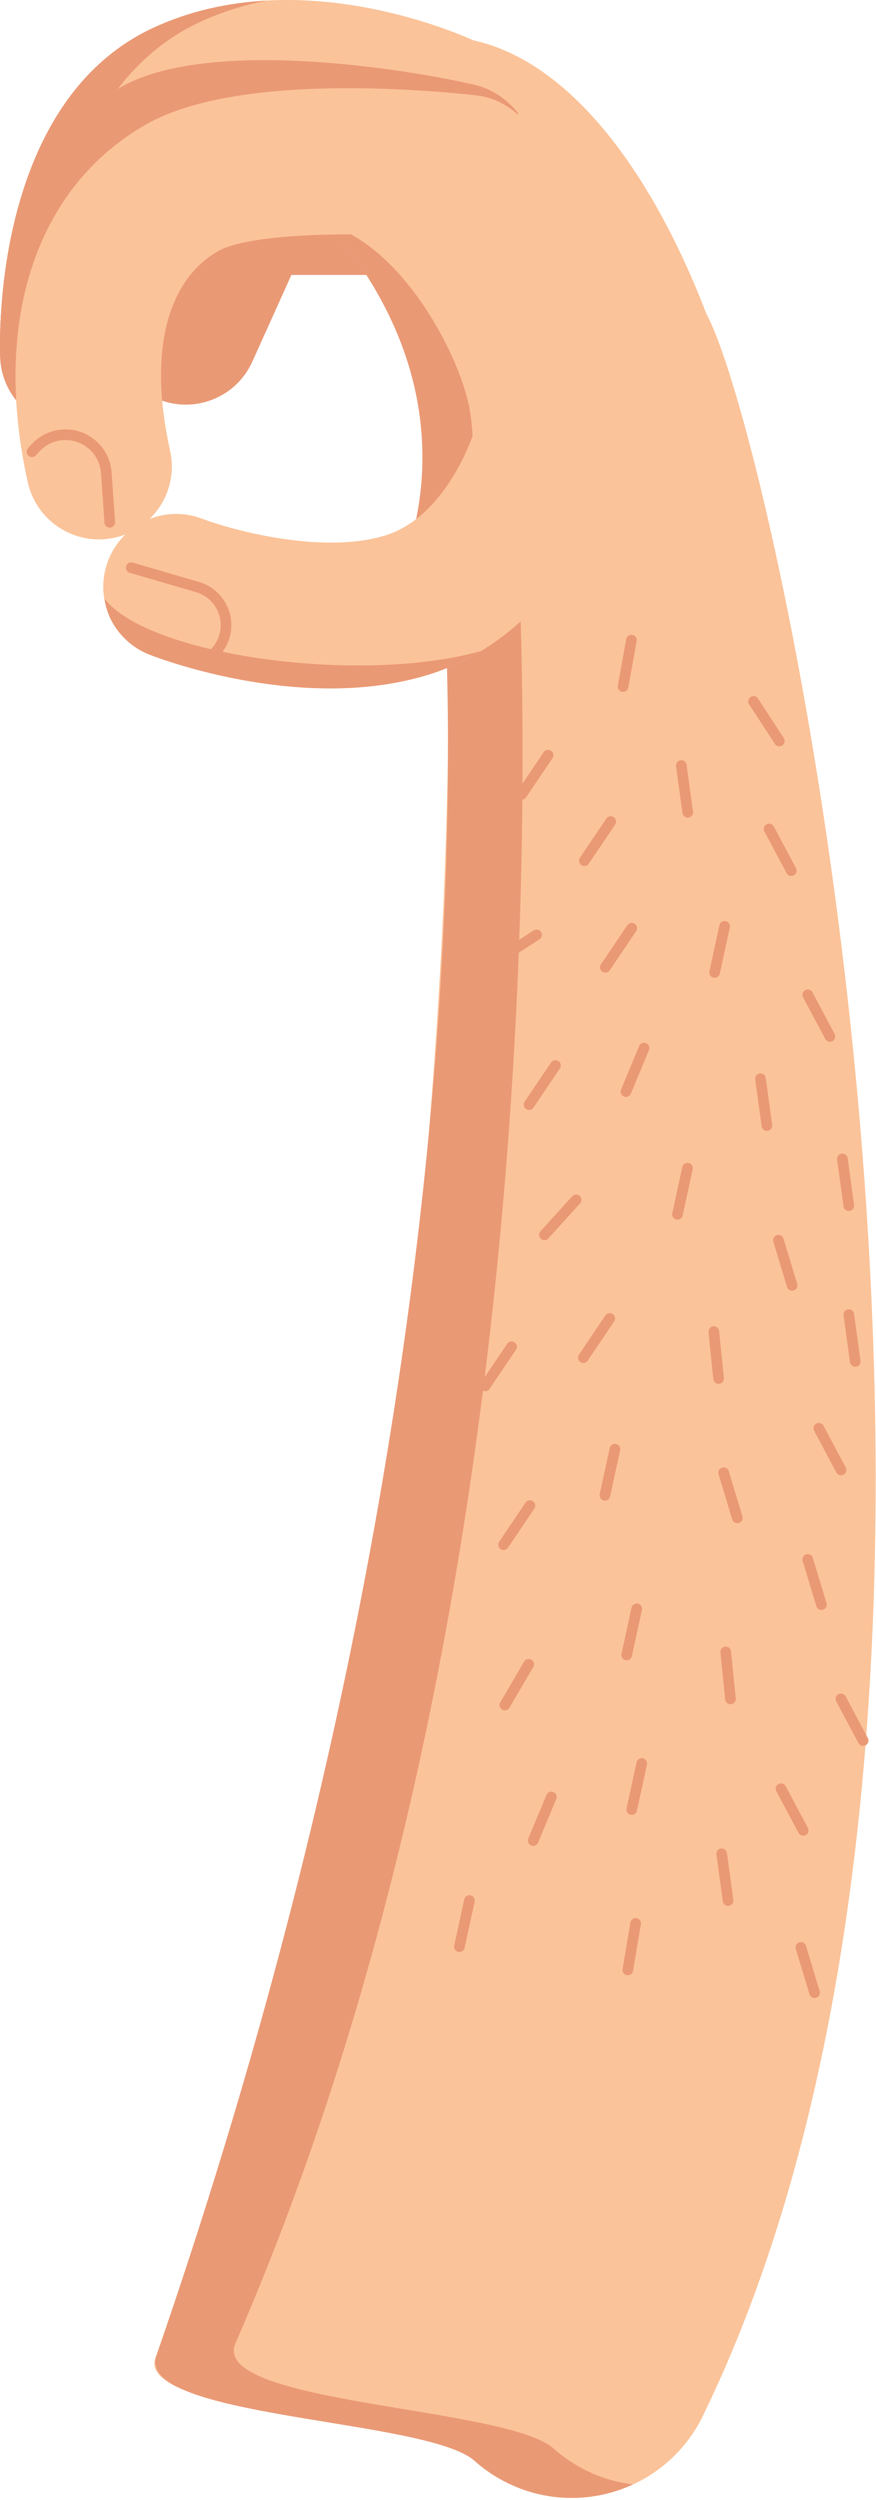 <svg width="156" height="445" viewBox="0 0 156 445" fill="none" xmlns="http://www.w3.org/2000/svg">
<path fill-rule="evenodd" clip-rule="evenodd" d="M84.511 438.003C76.07 430.469 22.655 429.924 27.853 419.246C79.364 313.455 84.964 106.612 76.749 79.757C72.559 66.062 77.457 51.347 90.673 45.816C103.891 40.284 118.969 43.263 125.794 55.853C138.623 79.517 187.039 302.942 125.165 430.014C118.891 442.897 103.352 448.259 90.459 441.986C88.251 440.913 86.259 439.564 84.511 438.003Z" fill="#FBC399"/>
<path fill-rule="evenodd" clip-rule="evenodd" d="M104.545 439.803C102.334 438.727 100.343 437.378 98.597 435.819C90.155 428.283 37.192 427.947 41.937 417.06C107.723 266.146 91.469 79.094 90.832 77.572C85.431 64.641 91.3 49.833 103.939 44.021C99.579 43.469 95.021 43.996 90.672 45.816C77.457 51.347 71.228 66.542 76.749 79.757C77.386 81.28 96.95 219.786 27.853 419.246C23.966 430.467 76.071 430.469 84.511 438.003C86.26 439.564 88.25 440.913 90.459 441.986C97.752 445.532 105.887 445.355 112.716 442.203C109.95 441.861 107.19 441.089 104.545 439.803Z" fill="#EA9975"/>
<path fill-rule="evenodd" clip-rule="evenodd" d="M24.444 68.724C20.332 65.054 18.873 59.007 21.26 53.717L31.673 30.635C33.771 25.984 38.402 22.995 43.507 22.992L84.478 22.991C91.645 22.991 97.458 28.801 97.46 35.961C97.461 43.124 91.649 48.936 84.48 48.935L51.894 48.939L44.929 64.382C41.983 70.913 34.295 73.819 27.761 70.877C26.519 70.318 25.407 69.585 24.444 68.724Z" fill="#EA9975"/>
<path fill-rule="evenodd" clip-rule="evenodd" d="M69.54 105.394C97.12 114.656 140.239 113.934 134.806 87.169C125.944 43.503 103.96 4.856 76.443 6.57C76.443 6.57 60.848 22.692 58.678 40.101C87.898 74.457 69.54 105.394 69.54 105.394Z" fill="#FBC399"/>
<path fill-rule="evenodd" clip-rule="evenodd" d="M83.775 73.698C82.34 63.744 71.824 44.078 58.678 40.101C87.898 74.456 69.54 105.394 69.54 105.394C76.52 107.738 86.466 92.406 83.775 73.698Z" fill="#EA9975"/>
<path fill-rule="evenodd" clip-rule="evenodd" d="M4.362 72.807C1.814 70.532 0.165 67.265 0.034 63.586C-0.129 58.955 -0.748 17.978 27.29 4.957C53.584 -7.251 83.645 6.857 84.911 7.463C91.377 10.562 94.109 18.308 91.009 24.771C87.917 31.22 80.189 33.951 73.732 30.882C68.094 28.242 50.747 22.675 38.227 28.487C28.327 33.085 25.672 53.89 25.982 62.672C26.235 69.833 20.629 75.843 13.466 76.093C9.982 76.218 6.77 74.956 4.362 72.807Z" fill="#FBC399"/>
<path fill-rule="evenodd" clip-rule="evenodd" d="M12.661 71.782C10.113 69.508 8.462 66.241 8.334 62.559C8.17 57.931 7.55 16.952 35.589 3.933C39.515 2.107 43.526 0.883 47.512 0.101C40.882 0.459 33.967 1.856 27.29 4.957C-0.748 17.978 -0.129 58.955 0.034 63.586C0.165 67.265 1.814 70.532 4.362 72.807C6.77 74.956 9.982 76.218 13.467 76.093C15.346 76.027 17.104 75.547 18.691 74.772C16.416 74.306 14.337 73.278 12.661 71.782Z" fill="#EA9975"/>
<path fill-rule="evenodd" clip-rule="evenodd" d="M82.031 29.857C77.026 27.514 62.794 22.881 50.901 25.937C60.463 25.877 69.86 29.07 73.732 30.882C77.432 32.638 81.542 32.485 84.964 30.831C83.973 30.623 82.988 30.312 82.031 29.857Z" fill="#EA9975"/>
<path fill-rule="evenodd" clip-rule="evenodd" d="M83.699 14.922C73.256 12.518 38.077 6.614 22.012 15.236C13.322 20.173 6.989 27.707 3.183 37.077C-0.241 49.661 -0.048 61.25 0.034 63.586C0.165 67.266 1.814 70.532 4.362 72.807C6.77 74.956 9.982 76.218 13.467 76.093C19.121 75.896 23.751 72.087 25.35 66.984C24.324 58.604 25.153 51.508 27.735 46.201C29.502 38.523 32.756 31.028 38.227 28.487C50.747 22.675 68.094 28.242 73.732 30.882C80.189 33.951 87.917 31.22 91.009 24.771C91.729 23.265 92.124 21.692 92.24 20.122C90.16 17.475 87.183 15.53 83.699 14.922Z" fill="#EA9975"/>
<path fill-rule="evenodd" clip-rule="evenodd" d="M8.966 92.701C7.012 90.957 5.565 88.609 4.951 85.859C-1.461 57.142 6.412 33.325 26.012 22.146C41.901 13.081 74.986 15.892 84.747 16.969C91.876 17.754 97.014 24.168 96.227 31.286C95.439 38.408 89.025 43.544 81.9 42.758C65.831 41.002 44.712 41.353 38.879 44.681C29.566 49.993 26.434 62.941 30.289 80.207C31.85 87.198 27.444 94.133 20.447 95.693C16.203 96.64 11.979 95.391 8.966 92.701Z" fill="#FBC399"/>
<path fill-rule="evenodd" clip-rule="evenodd" d="M22.724 114.131C18.813 110.639 17.261 104.964 19.26 99.785C21.834 93.109 29.329 89.781 36.01 92.334C41.275 94.329 57.392 98.757 68.614 95.303C79.571 91.931 84.292 77.247 84.336 77.099C86.339 70.221 93.544 66.264 100.428 68.268C107.307 70.277 111.266 77.471 109.266 84.351C108.931 85.498 100.796 112.548 76.251 120.1C54.449 126.81 29.479 117.624 26.702 116.555C25.197 115.976 23.861 115.145 22.724 114.131Z" fill="#FBC399"/>
<path fill-rule="evenodd" clip-rule="evenodd" d="M18.664 106.612C18.664 106.612 18.813 110.639 22.724 114.13C23.861 115.145 25.197 115.976 26.702 116.555C29.479 117.624 54.449 126.81 76.251 120.1C79.694 119.043 82.801 117.59 85.624 115.889C64.113 121.912 26.447 116.679 18.664 106.612Z" fill="#EA9975"/>
<path d="M134.189 124.848L138.787 131.883" stroke="#EA9975" stroke-width="1.895" stroke-linecap="round"/>
<path d="M112.447 113.938L110.953 122.208" stroke="#EA9975" stroke-width="1.895" stroke-linecap="round"/>
<path d="M121.329 136.259L122.473 144.585" stroke="#EA9975" stroke-width="1.895" stroke-linecap="round"/>
<path d="M135.426 192.01L136.57 200.335" stroke="#EA9975" stroke-width="1.895" stroke-linecap="round"/>
<path d="M113.195 342.344L111.802 350.631" stroke="#EA9975" stroke-width="1.895" stroke-linecap="round"/>
<path d="M151.16 233.991L152.304 242.316" stroke="#EA9975" stroke-width="1.895" stroke-linecap="round"/>
<path d="M128.518 329.95L129.662 338.275" stroke="#EA9975" stroke-width="1.895" stroke-linecap="round"/>
<path d="M138.623 220.745L141.059 228.789" stroke="#EA9975" stroke-width="1.895" stroke-linecap="round"/>
<path d="M128.869 262.124L131.305 270.167" stroke="#EA9975" stroke-width="1.895" stroke-linecap="round"/>
<path d="M142.627 346.628L145.063 354.672" stroke="#EA9975" stroke-width="1.895" stroke-linecap="round"/>
<path d="M143.845 277.561L146.28 285.604" stroke="#EA9975" stroke-width="1.895" stroke-linecap="round"/>
<path d="M150.016 206.27L151.16 214.595" stroke="#EA9975" stroke-width="1.895" stroke-linecap="round"/>
<path d="M129.042 164.884L127.256 173.096" stroke="#EA9975" stroke-width="1.895" stroke-linecap="round"/>
<path d="M122.429 207.934L120.644 216.146" stroke="#EA9975" stroke-width="1.895" stroke-linecap="round"/>
<path d="M114.284 313.872L112.498 322.084" stroke="#EA9975" stroke-width="1.895" stroke-linecap="round"/>
<path d="M83.599 338.275L81.814 346.488" stroke="#EA9975" stroke-width="1.895" stroke-linecap="round"/>
<path d="M113.391 286.351L111.606 294.563" stroke="#EA9975" stroke-width="1.895" stroke-linecap="round"/>
<path d="M109.509 257.934L107.724 266.146" stroke="#EA9975" stroke-width="1.895" stroke-linecap="round"/>
<path d="M94.149 296.229L89.905 303.484" stroke="#EA9975" stroke-width="1.895" stroke-linecap="round"/>
<path d="M127.117 237.011L127.967 245.371" stroke="#EA9975" stroke-width="1.895" stroke-linecap="round"/>
<path d="M129.237 294.026L130.087 302.387" stroke="#EA9975" stroke-width="1.895" stroke-linecap="round"/>
<path d="M108.763 146.228L104.063 153.196" stroke="#EA9975" stroke-width="1.895" stroke-linecap="round"/>
<path d="M97.601 134.416L92.901 141.384" stroke="#EA9975" stroke-width="1.895" stroke-linecap="round"/>
<path d="M114.701 186.539L111.47 194.297" stroke="#EA9975" stroke-width="1.895" stroke-linecap="round"/>
<path d="M98.186 319.846L94.955 327.604" stroke="#EA9975" stroke-width="1.895" stroke-linecap="round"/>
<path d="M102.602 213.564L96.951 219.786" stroke="#EA9975" stroke-width="1.895" stroke-linecap="round"/>
<path d="M112.498 165.208L107.798 172.177" stroke="#EA9975" stroke-width="1.895" stroke-linecap="round"/>
<path d="M108.586 234.67L103.886 241.638" stroke="#EA9975" stroke-width="1.895" stroke-linecap="round"/>
<path d="M94.377 267.978L89.677 274.946" stroke="#EA9975" stroke-width="1.895" stroke-linecap="round"/>
<path d="M98.92 189.645L94.22 196.613" stroke="#EA9975" stroke-width="1.895" stroke-linecap="round"/>
<path d="M91.101 239.713L86.401 246.681" stroke="#EA9975" stroke-width="1.895" stroke-linecap="round"/>
<path d="M95.553 166.398L88.501 170.975" stroke="#EA9975" stroke-width="1.895" stroke-linecap="round"/>
<path d="M136.965 147.548L140.916 154.966" stroke="#EA9975" stroke-width="1.895" stroke-linecap="round"/>
<path d="M143.845 177.062L147.797 184.48" stroke="#EA9975" stroke-width="1.895" stroke-linecap="round"/>
<path d="M139.083 318.375L143.035 325.793" stroke="#EA9975" stroke-width="1.895" stroke-linecap="round"/>
<path d="M145.821 254.225L149.772 261.643" stroke="#EA9975" stroke-width="1.895" stroke-linecap="round"/>
<path d="M149.757 302.387L153.708 309.805" stroke="#EA9975" stroke-width="1.895" stroke-linecap="round"/>
<path d="M23.371 101.048L35.124 104.474C36.415 104.843 37.573 105.572 38.465 106.575H38.465C41.471 109.957 40.569 115.25 36.614 117.448L35.874 117.859" stroke="#EA9975" stroke-width="1.895" stroke-linecap="round"/>
<path d="M19.549 92.967L18.942 84.304C18.875 82.924 18.416 81.592 17.619 80.463C14.933 76.657 9.411 76.316 6.277 79.764L5.69 80.408" stroke="#EA9975" stroke-width="1.895" stroke-linecap="round"/>
</svg>
